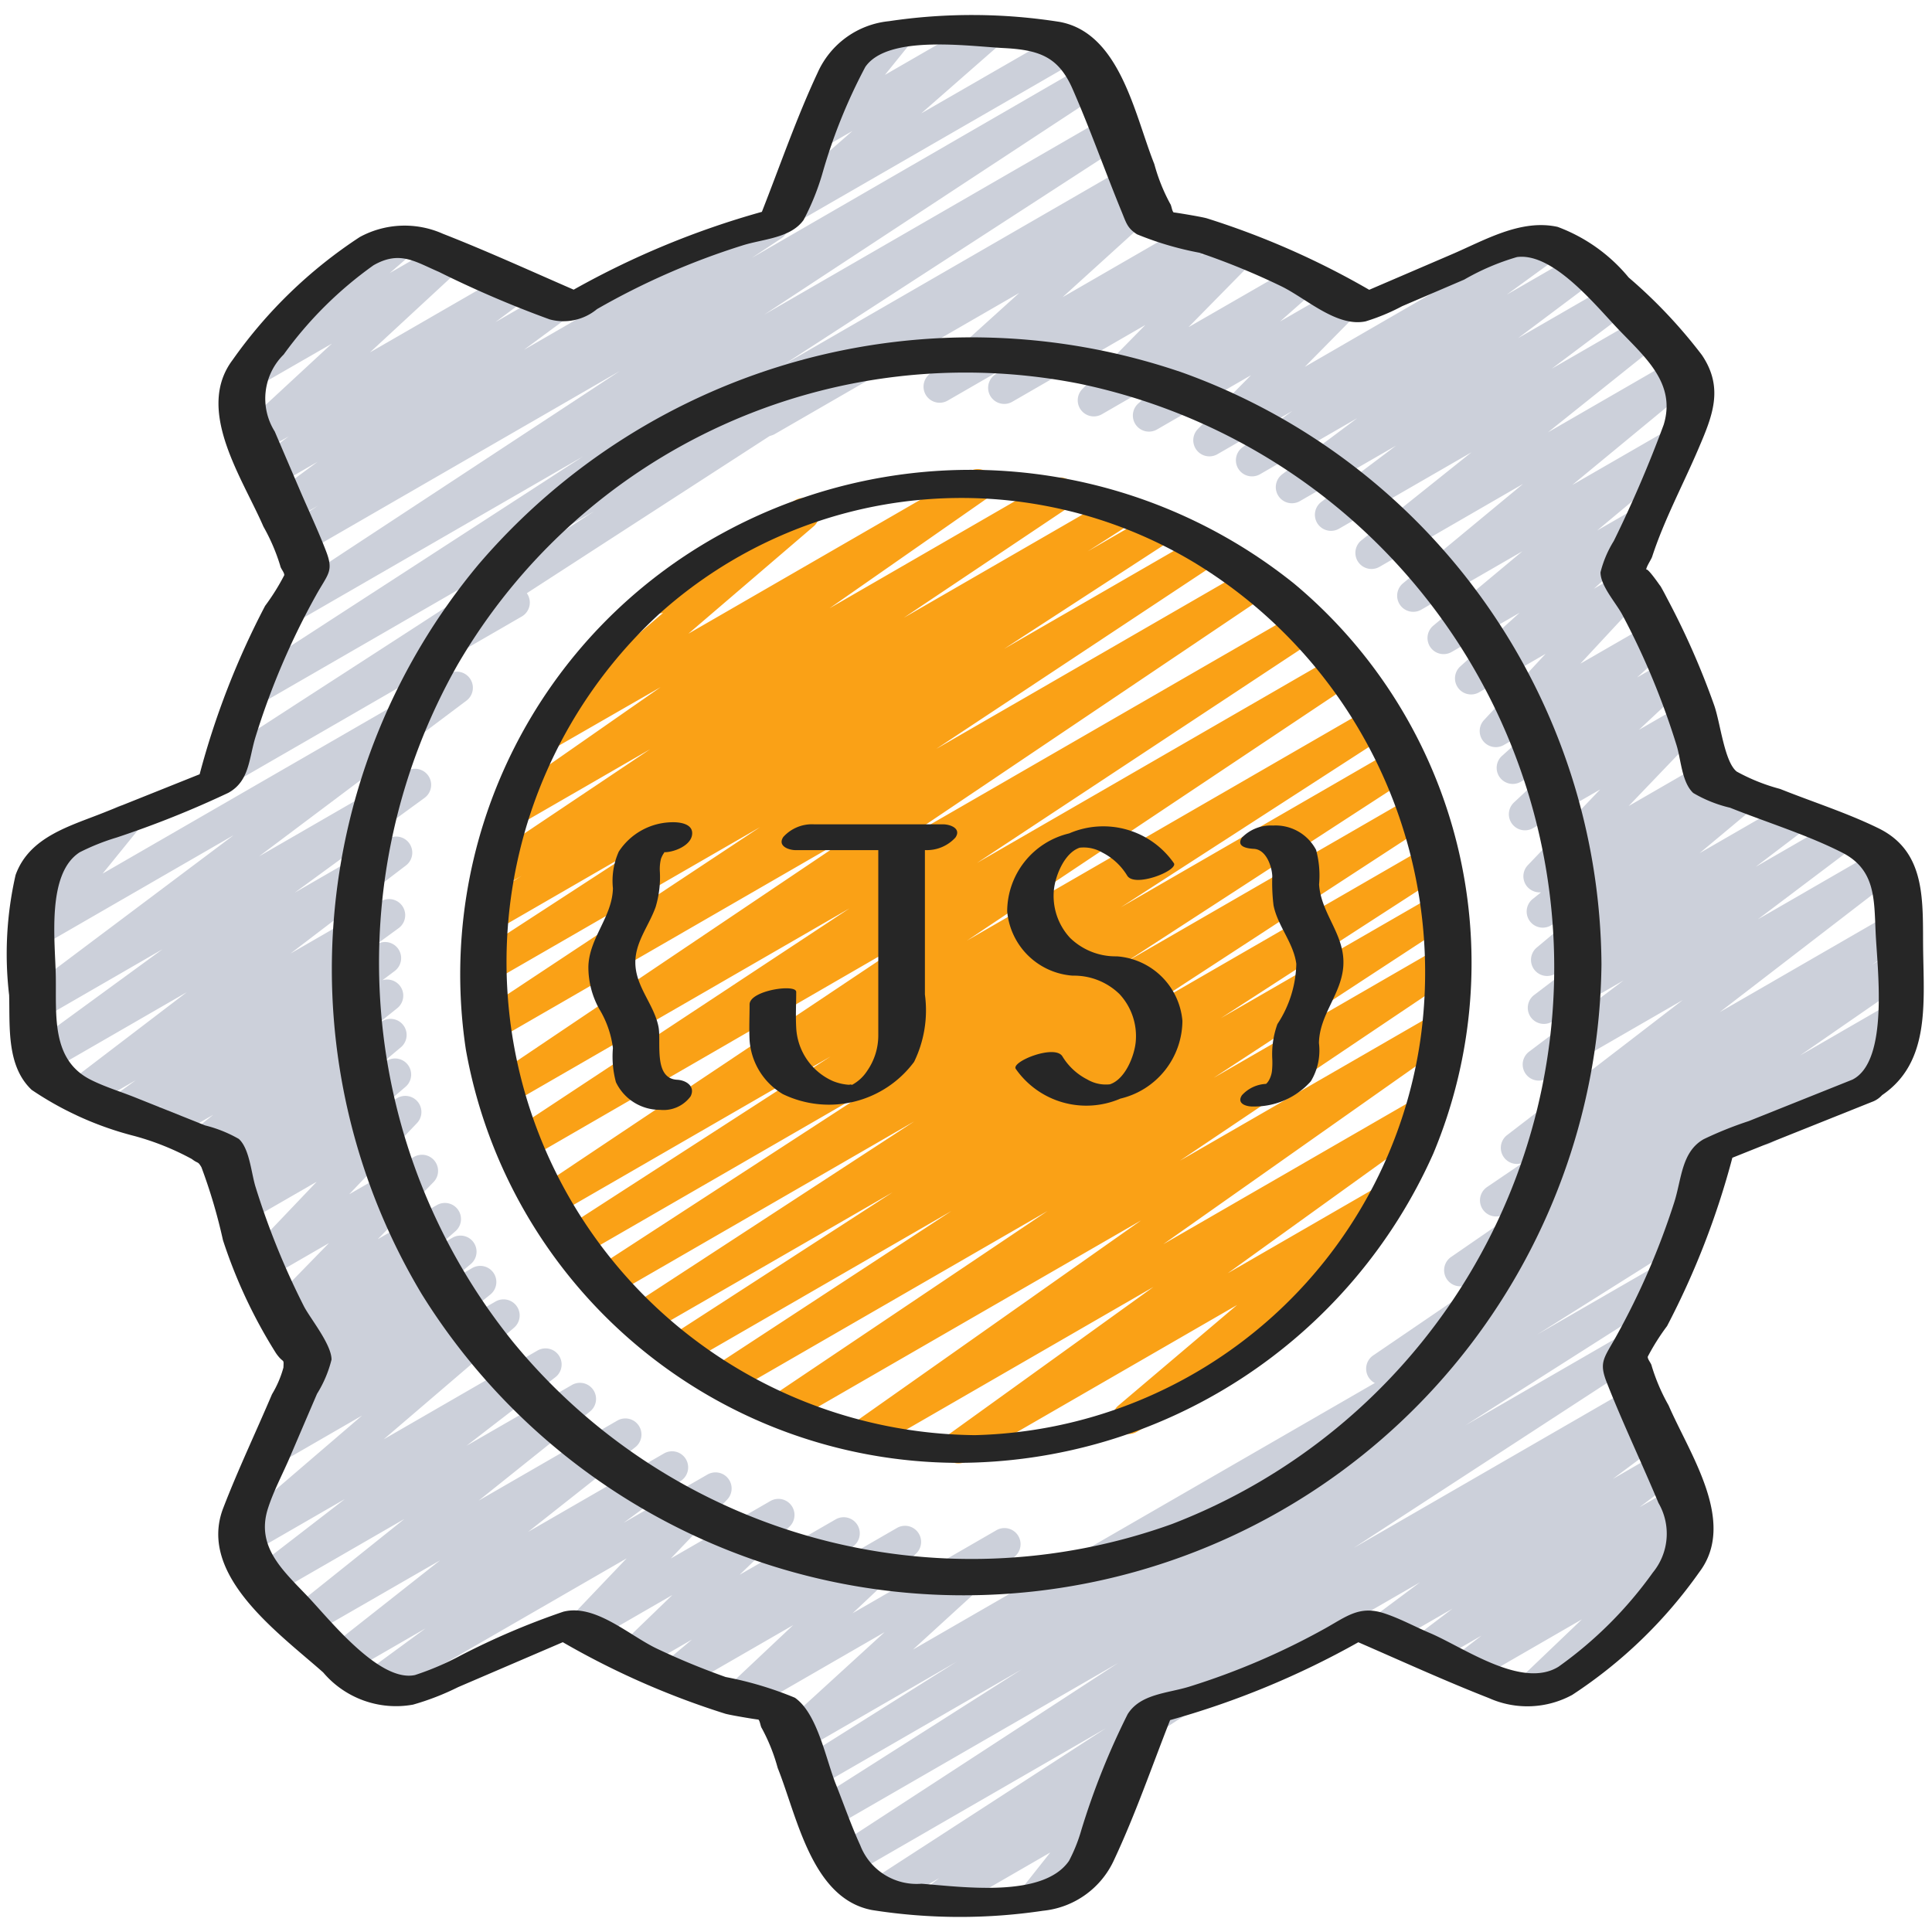 <svg id="Icons" height="512" viewBox="0 0 60 60" width="512" xmlns="http://www.w3.org/2000/svg"><path d="m36.891 53.226a.5.5 0 0 1 -.25-.933l14.385-8.306a.5.5 0 0 1 .549.834l-1.49 1.11 1.425-.823a.5.5 0 0 1 .552.831l-1.142.867 1.058-.611a.5.5 0 0 1 .555.828l-.753.581.456-.262a.5.5 0 0 1 .6.794l-2.978 2.843a.473.473 0 0 1 .089.114.5.5 0 0 1 -.182.682l-1.922 1.11a.5.5 0 0 1 -.6-.794l1.884-1.8-3.316 1.915a.5.5 0 0 1 -.556-.828l.755-.583-1.492.861a.5.5 0 0 1 -.552-.831l1.142-.867-1.945 1.123a.5.5 0 0 1 -.549-.834l1.486-1.108-6.962 4.019a.5.5 0 0 1 -.247.068z" fill="#ccd0da"/><path d="m54.763 35.556a.5.5 0 0 1 -.25-.933l3.951-2.281a.5.5 0 0 1 .5.865l-3.951 2.281a.5.5 0 0 1 -.25.068z" fill="#ccd0da"/><path d="m42.926 43.007a.5.5 0 0 1 -.281-.913l4.875-3.323-1.92 1.109a.5.5 0 0 1 -.535-.844l3.336-2.3-1.691.977a.5.5 0 0 1 -.53-.847l1.106-.751a.5.5 0 0 1 -.483-.863l5.456-4.195-4.222 2.436a.5.5 0 0 1 -.551-.832l2.933-2.212-2.225 1.284a.5.5 0 0 1 -.552-.831l1.535-1.167-.882.509a.5.5 0 0 1 -.571-.816l1.675-1.4-1.24.716a.5.5 0 0 1 -.562-.823l.261-.209a.514.514 0 0 1 -.441-.189.5.5 0 0 1 .032-.655l2.246-2.351-2.082 1.2a.5.5 0 0 1 -.591-.8l1.449-1.355-1.252.723a.5.5 0 0 1 -.585-.8l.942-.848-.874.5a.5.5 0 0 1 -.616-.773l1.914-2.059-2.073 1.2a.5.5 0 0 1 -.586-.8l1.852-1.676-2.115 1.221a.5.5 0 0 1 -.57-.816l2.772-2.314-3.136 1.811a.5.5 0 0 1 -.569-.819l3.725-3.084-4.452 2.572a.5.5 0 0 1 -.563-.824l3.414-2.73-4.115 2.374a.5.5 0 0 1 -.551-.832l2.326-1.751-2.988 1.725a.5.5 0 0 1 -.55-.833l2.329-1.743-3.026 1.746a.5.5 0 0 1 -.544-.836l1.554-1.132-2.326 1.342a.5.5 0 0 1 -.606-.784l1.648-1.669-2.917 1.684a.5.5 0 0 1 -.581-.808l1.037-.916-2.169 1.252a.5.5 0 0 1 -.607-.783l1.957-1.99-4.136 2.387a.5.5 0 0 1 -.557-.827l.228-.177-1.685.972a.5.5 0 0 1 -.585-.8l2.819-2.55-7.592 4.383a.5.5 0 0 1 -.5-.866l11.669-6.74a.5.5 0 0 1 .585.8l-2.816 2.555 3.941-2.275a.5.5 0 0 1 .556.827l-.228.178.99-.571a.5.5 0 0 1 .606.783l-1.956 1.99 3.3-1.9a.5.5 0 0 1 .581.807l-1.036.915 1.811-1.044a.5.5 0 0 1 .605.784l-1.648 1.67 7.285-4.213a.5.5 0 0 1 .544.837l-1.558 1.134 2.132-1.23a.5.5 0 0 1 .55.833l-2.328 1.746 2.818-1.626a.5.5 0 0 1 .551.832l-2.325 1.744 2.734-1.577a.5.5 0 0 1 .562.823l-3.415 2.731 3.917-2.261a.5.5 0 0 1 .569.818l-3.73 3.078 2.977-1.717a.5.5 0 0 1 .57.816l-2.775 2.315 1.157-.668a.5.5 0 0 1 .586.8l-1.843 1.676.877-.506a.5.5 0 0 1 .616.773l-1.913 2.06 2.116-1.22a.5.5 0 0 1 .585.8l-.94.848.913-.527a.5.5 0 0 1 .592.8l-1.448 1.354 1.323-.764a.5.5 0 0 1 .611.779l-2.252 2.351 2.251-1.3a.5.5 0 0 1 .563.824l-.028.021.524-.3a.5.5 0 0 1 .571.817l-1.677 1.4 2.724-1.572a.5.5 0 0 1 .553.831l-1.536 1.167 2.449-1.413a.5.5 0 0 1 .55.832l-2.931 2.211 3.717-2.146a.5.5 0 0 1 .554.829l-5.457 4.2 5.232-3.02a.5.5 0 0 1 .53.847l-1.036.7.554-.319a.5.5 0 0 1 .534.843l-3.321 2.296 2.724-1.573a.5.5 0 0 1 .531.846l-6.324 4.307a.5.5 0 0 1 .144.921l-9.8 5.658a.493.493 0 0 1 -.249.068z" fill="#ccd0da"/><path d="m29.234 59.407a.5.5 0 0 1 -.306-.894l.237-.185-1.526.881a.5.5 0 0 1 -.522-.853l7.231-4.686-7.921 4.572a.5.5 0 0 1 -.523-.851l8.821-5.746-8.891 5.132a.5.5 0 0 1 -.519-.854l6.406-4.074-6.389 3.688a.5.5 0 0 1 -.517-.855l4.9-3.079-4.844 2.797a.5.5 0 0 1 -.587-.8l3.187-2.911-4.208 2.428a.5.5 0 0 1 -.593-.8l1.962-1.847-3.414 1.97a.5.5 0 0 1 -.572-.815l.845-.708-1.555.9a.5.5 0 0 1 -.6-.791l1.545-1.492-2.56 1.478a.5.5 0 0 1 -.612-.778l1.752-1.838-7.5 4.33a.5.5 0 0 1 -.546-.836l1.8-1.319-2.326 1.343a.5.5 0 0 1 -.56-.825l3.339-2.632-4.008 2.309a.5.5 0 0 1 -.562-.824l3.462-2.77-4.05 2.337a.5.5 0 0 1 -.556-.828l2.758-2.128-2.946 1.7a.5.5 0 0 1 -.576-.812l4.053-3.479-2.521 1.456a.5.5 0 0 1 -.564-.822l1.363-1.096a.5.5 0 0 1 -.551-.827l.591-.494a.506.506 0 0 1 -.622-.162.5.5 0 0 1 .081-.668l.5-.433-.428.247a.5.5 0 0 1 -.608-.782l1.732-1.776-1.875 1.083a.5.5 0 0 1 -.612-.777l2.106-2.211-2.111 1.217a.5.5 0 0 1 -.576-.813l.711-.609-.513.3a.5.5 0 0 1 -.572-.815l.635-.533-.817.472a.5.5 0 0 1 -.564-.822l.592-.475-1.341.774a.5.5 0 0 1 -.55-.832l.306-.231-.988.57a.5.5 0 0 1 -.545-.837l.715-.52-1.461.843a.5.5 0 0 1 -.553-.83l3.597-2.745-4.241 2.447a.5.5 0 0 1 -.545-.837l4.032-2.944-3.684 2.127a.5.5 0 0 1 -.55-.832l6.446-4.839-5.9 3.406a.5.5 0 0 1 -.639-.742l1.063-1.316-.13.075a.5.5 0 0 1 -.5-.866l2.46-1.421a.5.5 0 0 1 .639.747l-1.064 1.312 10.754-6.208a.5.5 0 0 1 .55.832l-6.443 4.838 4.59-2.65a.5.5 0 0 1 .545.837l-4.032 2.943 2.91-1.68a.5.5 0 0 1 .552.83l-3.592 2.74 2.811-1.623a.5.5 0 0 1 .545.837l-.716.522.052-.03a.5.5 0 0 1 .55.832l-.388.292a.5.5 0 0 1 .461.868l-.592.475.139-.08a.5.5 0 0 1 .571.815l-.635.533.2-.115a.5.5 0 0 1 .575.813l-.714.612.459-.264a.5.5 0 0 1 .612.777l-2.106 2.212 2.01-1.16a.5.5 0 0 1 .608.782l-1.731 1.773 1.836-1.059a.5.5 0 0 1 .578.81l-.5.437.408-.235a.5.5 0 0 1 .57.816l-.58.485.621-.358a.5.5 0 0 1 .564.822l-1.367 1.098 1.53-.882a.5.5 0 0 1 .575.812l-4.052 3.47 4.779-2.759a.5.5 0 0 1 .556.828l-2.763 2.131 3.277-1.89a.5.5 0 0 1 .562.823l-3.461 2.77 4.311-2.488a.5.5 0 0 1 .559.825l-3.335 2.634 4.221-2.436a.5.5 0 0 1 .546.836l-1.8 1.318 2.606-1.5a.5.5 0 0 1 .612.777l-1.752 1.831 3.086-1.781a.5.5 0 0 1 .6.792l-1.549 1.495 2.986-1.723a.5.5 0 0 1 .571.815l-.844.708 2.166-1.25a.5.5 0 0 1 .592.8l-1.962 1.844 4.472-2.581a.5.5 0 0 1 .587.8l-3.186 2.911 23.761-13.715a.5.5 0 0 1 .517.855l-4.889 3.074 3.665-2.115a.5.5 0 0 1 .519.855l-6.418 4.082 4.823-2.785a.5.5 0 0 1 .523.852l-8.815 5.741 8.609-4.97a.5.5 0 0 1 .522.853l-15.481 10.035a.5.5 0 0 1 -.129.639l-.859.669a.5.5 0 0 1 .307.168.5.5 0 0 1 .014.638l-1.136 1.434a.5.5 0 0 1 .046.89l-1.463.844a.5.5 0 0 1 -.628-.105.5.5 0 0 1 -.015-.638l.792-1-3.133 1.809a.491.491 0 0 1 -.25.067z" fill="#ccd0da"/><path d="m24.455 7a.5.5 0 0 1 -.329-.876l2.347-2.057-.811.468a.5.5 0 0 1 -.64-.746l1.078-1.338a.49.49 0 0 1 -.211-.2.5.5 0 0 1 .182-.683l1.461-.842a.5.5 0 0 1 .64.746l-.69.854 2.898-1.672a.5.5 0 0 1 .579.809l-2.349 2.058 4.341-2.5a.5.5 0 1 1 .5.865l-8.746 5.044a.491.491 0 0 1 -.25.07z" fill="#ccd0da"/><path d="m7.042 24.358a.5.5 0 0 1 -.271-.92l11.676-7.557-10.354 5.977a.5.5 0 0 1 -.523-.852l10.53-6.827-8.8 5.08a.5.5 0 0 1 -.525-.851l10.474-6.886-9.778 5.646a.5.5 0 0 1 -.526-.85l.923-.61-.822.475a.5.5 0 0 1 -.547-.835l1.363-1.006-1.288.743a.5.5 0 0 1 -.55-.833l.942-.7-.844.486a.5.5 0 0 1 -.59-.8l2.773-2.566-2.272 1.308a.5.5 0 0 1 -.577-.81l2.608-2.254v-.01a.5.5 0 0 1 .182-.682l1.921-1.109a.5.5 0 0 1 .577.811l-.638.552 1.567-.9a.5.5 0 0 1 .59.8l-2.773 2.565 4.285-2.472a.5.5 0 0 1 .549.833l-.939.7 1.7-.98a.5.5 0 0 1 .547.835l-1.363 1.006 7.475-4.315a.5.5 0 0 1 .526.849l-.922.61 10.339-5.976a.5.5 0 0 1 .524.851l-10.472 6.884 10.607-6.123a.5.5 0 0 1 .522.852l-10.528 6.827 10.636-6.14a.5.5 0 0 1 .521.852l-19.136 12.386c.009.014.018.027.026.041a.5.5 0 0 1 -.183.683l-8.912 5.145a.494.494 0 0 1 -.25.067z" fill="#ccd0da"/><path d="m29.763 45.446a.5.5 0 0 1 -.292-.905l6.349-4.573-8.78 5.069a.5.5 0 0 1 -.54-.837l8.938-6.3-10.977 6.335a.5.5 0 0 1 -.529-.847l8.6-5.779-9.832 5.675a.5.5 0 0 1 -.523-.85l7.371-4.825-8.238 4.756a.5.5 0 0 1 -.522-.852l6.933-4.485-7.58 4.372a.5.5 0 0 1 -.524-.851l8.776-5.723-9.366 5.407a.5.5 0 0 1 -.522-.851l8.825-5.736-9.306 5.373a.5.5 0 0 1 -.521-.852l8.286-5.355-8.525 4.922a.5.5 0 0 1 -.528-.848l11.971-8-12.325 7.122a.5.5 0 0 1 -.526-.85l10.526-6.948-10.534 6.081a.5.5 0 0 1 -.53-.848l11.336-7.628-11.188 6.459a.5.5 0 0 1 -.527-.849l8.667-5.739-8.321 4.8a.5.5 0 0 1 -.522-.851l5.191-3.375-4.517 2.61a.5.5 0 0 1 -.519-.853l1.282-.817-.629.364a.5.5 0 0 1 -.528-.848l5.148-3.449-4.038 2.331a.5.5 0 0 1 -.536-.843l4.9-3.416-3.317 1.907a.5.5 0 0 1 -.575-.812l3.967-3.4a.508.508 0 0 1 -.551-.236.5.5 0 0 1 .183-.683l4.466-2.579a.5.5 0 0 1 .576.813l-3.888 3.331 8.739-5.045a.5.5 0 0 1 .536.843l-4.892 3.413 6.925-4a.5.5 0 0 1 .528.847l-5.147 3.448 6.47-3.735a.5.5 0 0 1 .52.854l-1.279.819 2.076-1.2a.5.5 0 0 1 .522.851l-5.195 3.377 6.04-3.486a.5.5 0 0 1 .675.17.5.5 0 0 1 -.149.68l-8.672 5.742 9.672-5.583a.5.5 0 0 1 .529.847l-11.332 7.63 12.395-7.152a.5.5 0 0 1 .525.85l-10.524 6.95 11.132-6.427a.5.5 0 0 1 .527.849l-11.966 7.987 12.542-7.241a.5.5 0 0 1 .522.852l-8.289 5.357 8.481-4.9a.5.5 0 0 1 .523.852l-8.833 5.739 8.875-5.123a.5.5 0 0 1 .523.852l-8.769 5.717 8.723-5.036a.5.5 0 0 1 .522.853l-6.94 4.489 6.628-3.82a.5.5 0 0 1 .523.85l-7.374 4.824 7.016-4.05a.5.5 0 0 1 .529.847l-8.593 5.777 7.883-4.548a.5.5 0 0 1 .538.842l-8.939 6.3 7.81-4.509a.5.5 0 0 1 .542.838l-6.347 4.57 4.6-2.656a.5.5 0 0 1 .574.814l-3.843 3.258a.509.509 0 0 1 .5.245.5.5 0 0 1 -.183.683l-4.468 2.579a.5.5 0 0 1 -.574-.815l3.683-3.121-8.407 4.854a.491.491 0 0 1 -.248.064z" fill="#faa116"/><g fill="#262626"><path d="m58.341 25.724c-.977-.479-2.049-.819-3.059-1.223a5.945 5.945 0 0 1 -1.345-.538c-.384-.3-.506-1.5-.7-2.056a24.264 24.264 0 0 0 -1.425-3.251c-.079-.148-.155-.306-.244-.449-.148-.213-.469-.657-.446-.481-.014-.11.155-.337.188-.44.368-1.13.957-2.231 1.425-3.324.436-1.019.819-1.9.119-2.936a15.631 15.631 0 0 0 -2.274-2.408 5.209 5.209 0 0 0 -2.207-1.572c-1.144-.252-2.266.415-3.283.851l-2.568 1.103a25.166 25.166 0 0 0 -5.04-2.219c-.155-.048-1.046-.194-1.033-.183-.056-.048-.065-.214-.108-.27a5.722 5.722 0 0 1 -.493-1.233c-.607-1.516-1.056-4.062-2.934-4.414a17.46 17.46 0 0 0 -5.308-.023 2.72 2.72 0 0 0 -2.214 1.6c-.655 1.4-1.165 2.882-1.731 4.321a26.445 26.445 0 0 0 -5.845 2.417c-1.349-.586-2.692-1.2-4.059-1.735a2.916 2.916 0 0 0 -2.583.1 14.6 14.6 0 0 0 -3.948 3.814c-1.176 1.555.3 3.663.955 5.179a6 6 0 0 1 .524 1.222c.013.086.129.2.123.288a6.948 6.948 0 0 1 -.595.952 25.1 25.1 0 0 0 -2.033 5.229l-2.979 1.192c-1.054.421-2.311.751-2.737 1.937a10.982 10.982 0 0 0 -.2 3.733c.026.989-.084 2.2.7 2.94a10.167 10.167 0 0 0 3.185 1.431 8.23 8.23 0 0 1 1.786.715c.21.16.181.057.3.255a16.851 16.851 0 0 1 .669 2.265 15.714 15.714 0 0 0 1.648 3.513c.242.345.244.129.23.445a3.272 3.272 0 0 1 -.355.829c-.5 1.177-1.056 2.344-1.516 3.539-.8 2.086 1.731 3.88 3.106 5.1a2.964 2.964 0 0 0 2.789 1 8.056 8.056 0 0 0 1.4-.543l3.252-1.396a25.166 25.166 0 0 0 5.04 2.219c.155.048 1.046.194 1.033.183.056.048.065.214.108.27a5.722 5.722 0 0 1 .493 1.233c.607 1.516 1.056 4.062 2.934 4.414a17.492 17.492 0 0 0 5.308.021 2.72 2.72 0 0 0 2.214-1.6c.655-1.4 1.165-2.882 1.731-4.321a26.445 26.445 0 0 0 5.845-2.417c1.349.586 2.692 1.2 4.059 1.735a2.916 2.916 0 0 0 2.583-.1 14.6 14.6 0 0 0 3.948-3.814c1.176-1.555-.3-3.663-.955-5.179a5.987 5.987 0 0 1 -.524-1.223c-.013-.085-.129-.2-.123-.288a7 7 0 0 1 .6-.951 25.1 25.1 0 0 0 2.028-5.227l4.326-1.731a.789.789 0 0 0 .324-.214c1.473-1 1.3-2.793 1.275-4.5-.02-1.481.124-3.046-1.384-3.786zm-5.43 9.654c-.693.392-.685 1.239-.916 1.961a23 23 0 0 1 -1.8 4.158c-.385.693-.549.8-.29 1.451.494 1.257 1.08 2.48 1.6 3.727a1.9 1.9 0 0 1 -.174 2.161 12.5 12.5 0 0 1 -2.931 2.926c-1.134.7-2.929-.591-3.984-1.043-.477-.2-.961-.469-1.457-.625-.743-.232-1.141.106-1.8.475a22.312 22.312 0 0 1 -4.217 1.809c-.678.211-1.525.223-1.922.858a23.048 23.048 0 0 0 -1.439 3.6 5.029 5.029 0 0 1 -.381.953c-.8 1.164-3.3.81-4.583.712a1.876 1.876 0 0 1 -1.9-1.191c-.282-.617-.507-1.267-.759-1.9-.314-.785-.569-2.191-1.271-2.685a11.045 11.045 0 0 0 -2.152-.644 22.728 22.728 0 0 1 -2.126-.877c-.866-.409-1.922-1.405-2.915-1.151a23.267 23.267 0 0 0 -3.183 1.357 8.685 8.685 0 0 1 -1.423.61c-1.093.234-2.614-1.676-3.3-2.406-.767-.812-1.651-1.555-1.269-2.76.177-.558.472-1.1.7-1.64q.412-.963.826-1.927a3.683 3.683 0 0 0 .451-1.064c0-.476-.671-1.289-.86-1.66-.267-.527-.515-1.065-.742-1.61q-.429-1.031-.76-2.1c-.131-.424-.186-1.186-.518-1.483a4.083 4.083 0 0 0 -1.048-.42l-2.168-.867c-.459-.184-.958-.333-1.4-.559-1.206-.62-1.049-1.992-1.067-3.186-.016-1.089-.3-3.2.741-3.869a6.942 6.942 0 0 1 1.145-.458 30.828 30.828 0 0 0 3.472-1.389c.661-.365.634-1.059.848-1.748a23.1 23.1 0 0 1 1.868-4.374c.381-.687.563-.75.318-1.386-.236-.614-.519-1.214-.778-1.814q-.408-.951-.815-1.9a1.923 1.923 0 0 1 .278-2.39 12.047 12.047 0 0 1 2.79-2.772c.814-.466 1.287-.113 2.031.206a33.165 33.165 0 0 0 3.443 1.476 1.633 1.633 0 0 0 1.466-.32 22.74 22.74 0 0 1 4.522-1.979c.63-.2 1.493-.223 1.895-.791a7.657 7.657 0 0 0 .6-1.5 16.916 16.916 0 0 1 1.317-3.253c.7-1.01 3.212-.639 4.306-.584 1.132.057 1.7.294 2.129 1.268.55 1.256 1.008 2.555 1.529 3.824.139.338.173.5.474.692a9.919 9.919 0 0 0 1.94.572 22.322 22.322 0 0 1 2.539 1.041c.773.376 1.724 1.278 2.62 1.09a6.414 6.414 0 0 0 1.134-.471l1.928-.826a7.414 7.414 0 0 1 1.639-.7c1.125-.147 2.446 1.512 3.16 2.256.826.862 1.789 1.677 1.394 2.955a38.069 38.069 0 0 1 -1.548 3.606 3.4 3.4 0 0 0 -.413.974c0 .425.483.95.68 1.322a23.113 23.113 0 0 1 1.089 2.361q.328.832.593 1.687c.141.455.162 1.149.518 1.483a4.073 4.073 0 0 0 1.145.458c1.143.458 2.373.833 3.472 1.389 1.04.526 1 1.434 1.047 2.474.045 1.077.433 4-.721 4.581l-3.22 1.288a11.591 11.591 0 0 0 -1.397.561z"/><path d="m51.544 18.166c.008.012.014.027.022.041.088.125.117.171-.022-.041z"/><path d="m36.734 11.575a20.149 20.149 0 0 0 -21.875 5.957 19.625 19.625 0 0 0 -1.759 22.662 19.812 19.812 0 0 0 36.635-10.244 19.671 19.671 0 0 0 -13.001-18.375zm-.334 35.754a18.409 18.409 0 0 1 -20.474-5.661 18.758 18.758 0 0 1 -1.715-21.024 18.251 18.251 0 0 1 19.289-8.732 18.518 18.518 0 0 1 2.9 35.417z"/><path d="m40.192 18.127a16.057 16.057 0 0 0 -17.737-1.577 15.6 15.6 0 0 0 -7.988 16.041 15.564 15.564 0 0 0 15.256 12.839 16.182 16.182 0 0 0 14.79-9.606 15.346 15.346 0 0 0 -4.321-17.697zm3.916 14.187a14.343 14.343 0 0 1 -13.831 12.256 14.694 14.694 0 0 1 -9.824-25.486 14.033 14.033 0 0 1 16.632-1.616 14.886 14.886 0 0 1 7.023 14.846z"/><path d="m34.683 29.7a2.027 2.027 0 0 1 -1.452-.574 1.918 1.918 0 0 1 -.5-1.5c.047-.438.329-1.144.8-1.3a1.135 1.135 0 0 1 .7.149 1.923 1.923 0 0 1 .776.72c.235.38 1.589-.161 1.449-.388a2.671 2.671 0 0 0 -3.252-.925 2.5 2.5 0 0 0 -1.925 2.418 2.2 2.2 0 0 0 2.038 2 2.023 2.023 0 0 1 1.452.574 1.918 1.918 0 0 1 .5 1.5c-.047.437-.329 1.144-.8 1.3a1.135 1.135 0 0 1 -.7-.149 1.923 1.923 0 0 1 -.776-.72c-.235-.38-1.589.161-1.449.388a2.671 2.671 0 0 0 3.252.925 2.5 2.5 0 0 0 1.925-2.418 2.2 2.2 0 0 0 -2.038-2z"/><path d="m29.285 25.6h-4a1.2 1.2 0 0 0 -.958.392c-.189.28.161.41.388.41h2.561v3.885 1.842a1.93 1.93 0 0 1 -.351 1.136 1.281 1.281 0 0 1 -.458.423c-.014.006-.037 0-.047 0 .1-.033-.021 0-.063 0a1.583 1.583 0 0 1 -.494-.116 1.916 1.916 0 0 1 -1.136-1.657c-.021-.368 0-.742 0-1.11 0-.259-1.448-.047-1.448.388 0 .369-.019.742 0 1.11a2.117 2.117 0 0 0 1.03 1.674 3.291 3.291 0 0 0 4.079-1 3.652 3.652 0 0 0 .336-2.091v-4.486a1.2 1.2 0 0 0 .949-.391c.189-.28-.161-.409-.388-.409z"/><path d="m21.493 25.926c.048-.352-.4-.4-.647-.39a2.01 2.01 0 0 0 -1.629.911 2.219 2.219 0 0 0 -.182 1.14c-.021.888-.733 1.533-.762 2.421a2.667 2.667 0 0 0 .334 1.321 3.085 3.085 0 0 1 .428 1.217 3.048 3.048 0 0 0 .093 1.061 1.509 1.509 0 0 0 1.369.86 1.042 1.042 0 0 0 .95-.419c.155-.307-.134-.5-.416-.515-.75-.04-.487-1.177-.582-1.65-.135-.669-.662-1.191-.714-1.886s.408-1.214.627-1.832a3.212 3.212 0 0 0 .131-1.089 1.331 1.331 0 0 1 .033-.4.729.729 0 0 1 .1-.194c.007-.01 0-.011 0-.017a.422.422 0 0 0 .058 0c.283-.017.764-.21.809-.539z"/><path d="m38.569 26.013c-.186.282.162.338.372.349.384.021.558.545.571.847a5.74 5.74 0 0 0 .039.908c.13.646.618 1.154.707 1.815a3.528 3.528 0 0 1 -.587 1.872 2.752 2.752 0 0 0 -.159 1.087 2.479 2.479 0 0 1 -.011.376.766.766 0 0 1 -.1.294.439.439 0 0 1 -.081.1 1.077 1.077 0 0 0 -.751.353c-.176.267.151.361.372.349a2.341 2.341 0 0 0 1.769-.784 1.853 1.853 0 0 0 .251-1.186c.016-.881.685-1.505.755-2.366.08-.983-.688-1.624-.751-2.559a3.04 3.04 0 0 0 -.093-1.074 1.422 1.422 0 0 0 -1.341-.756 1.249 1.249 0 0 0 -.962.375z"/></g></svg>
